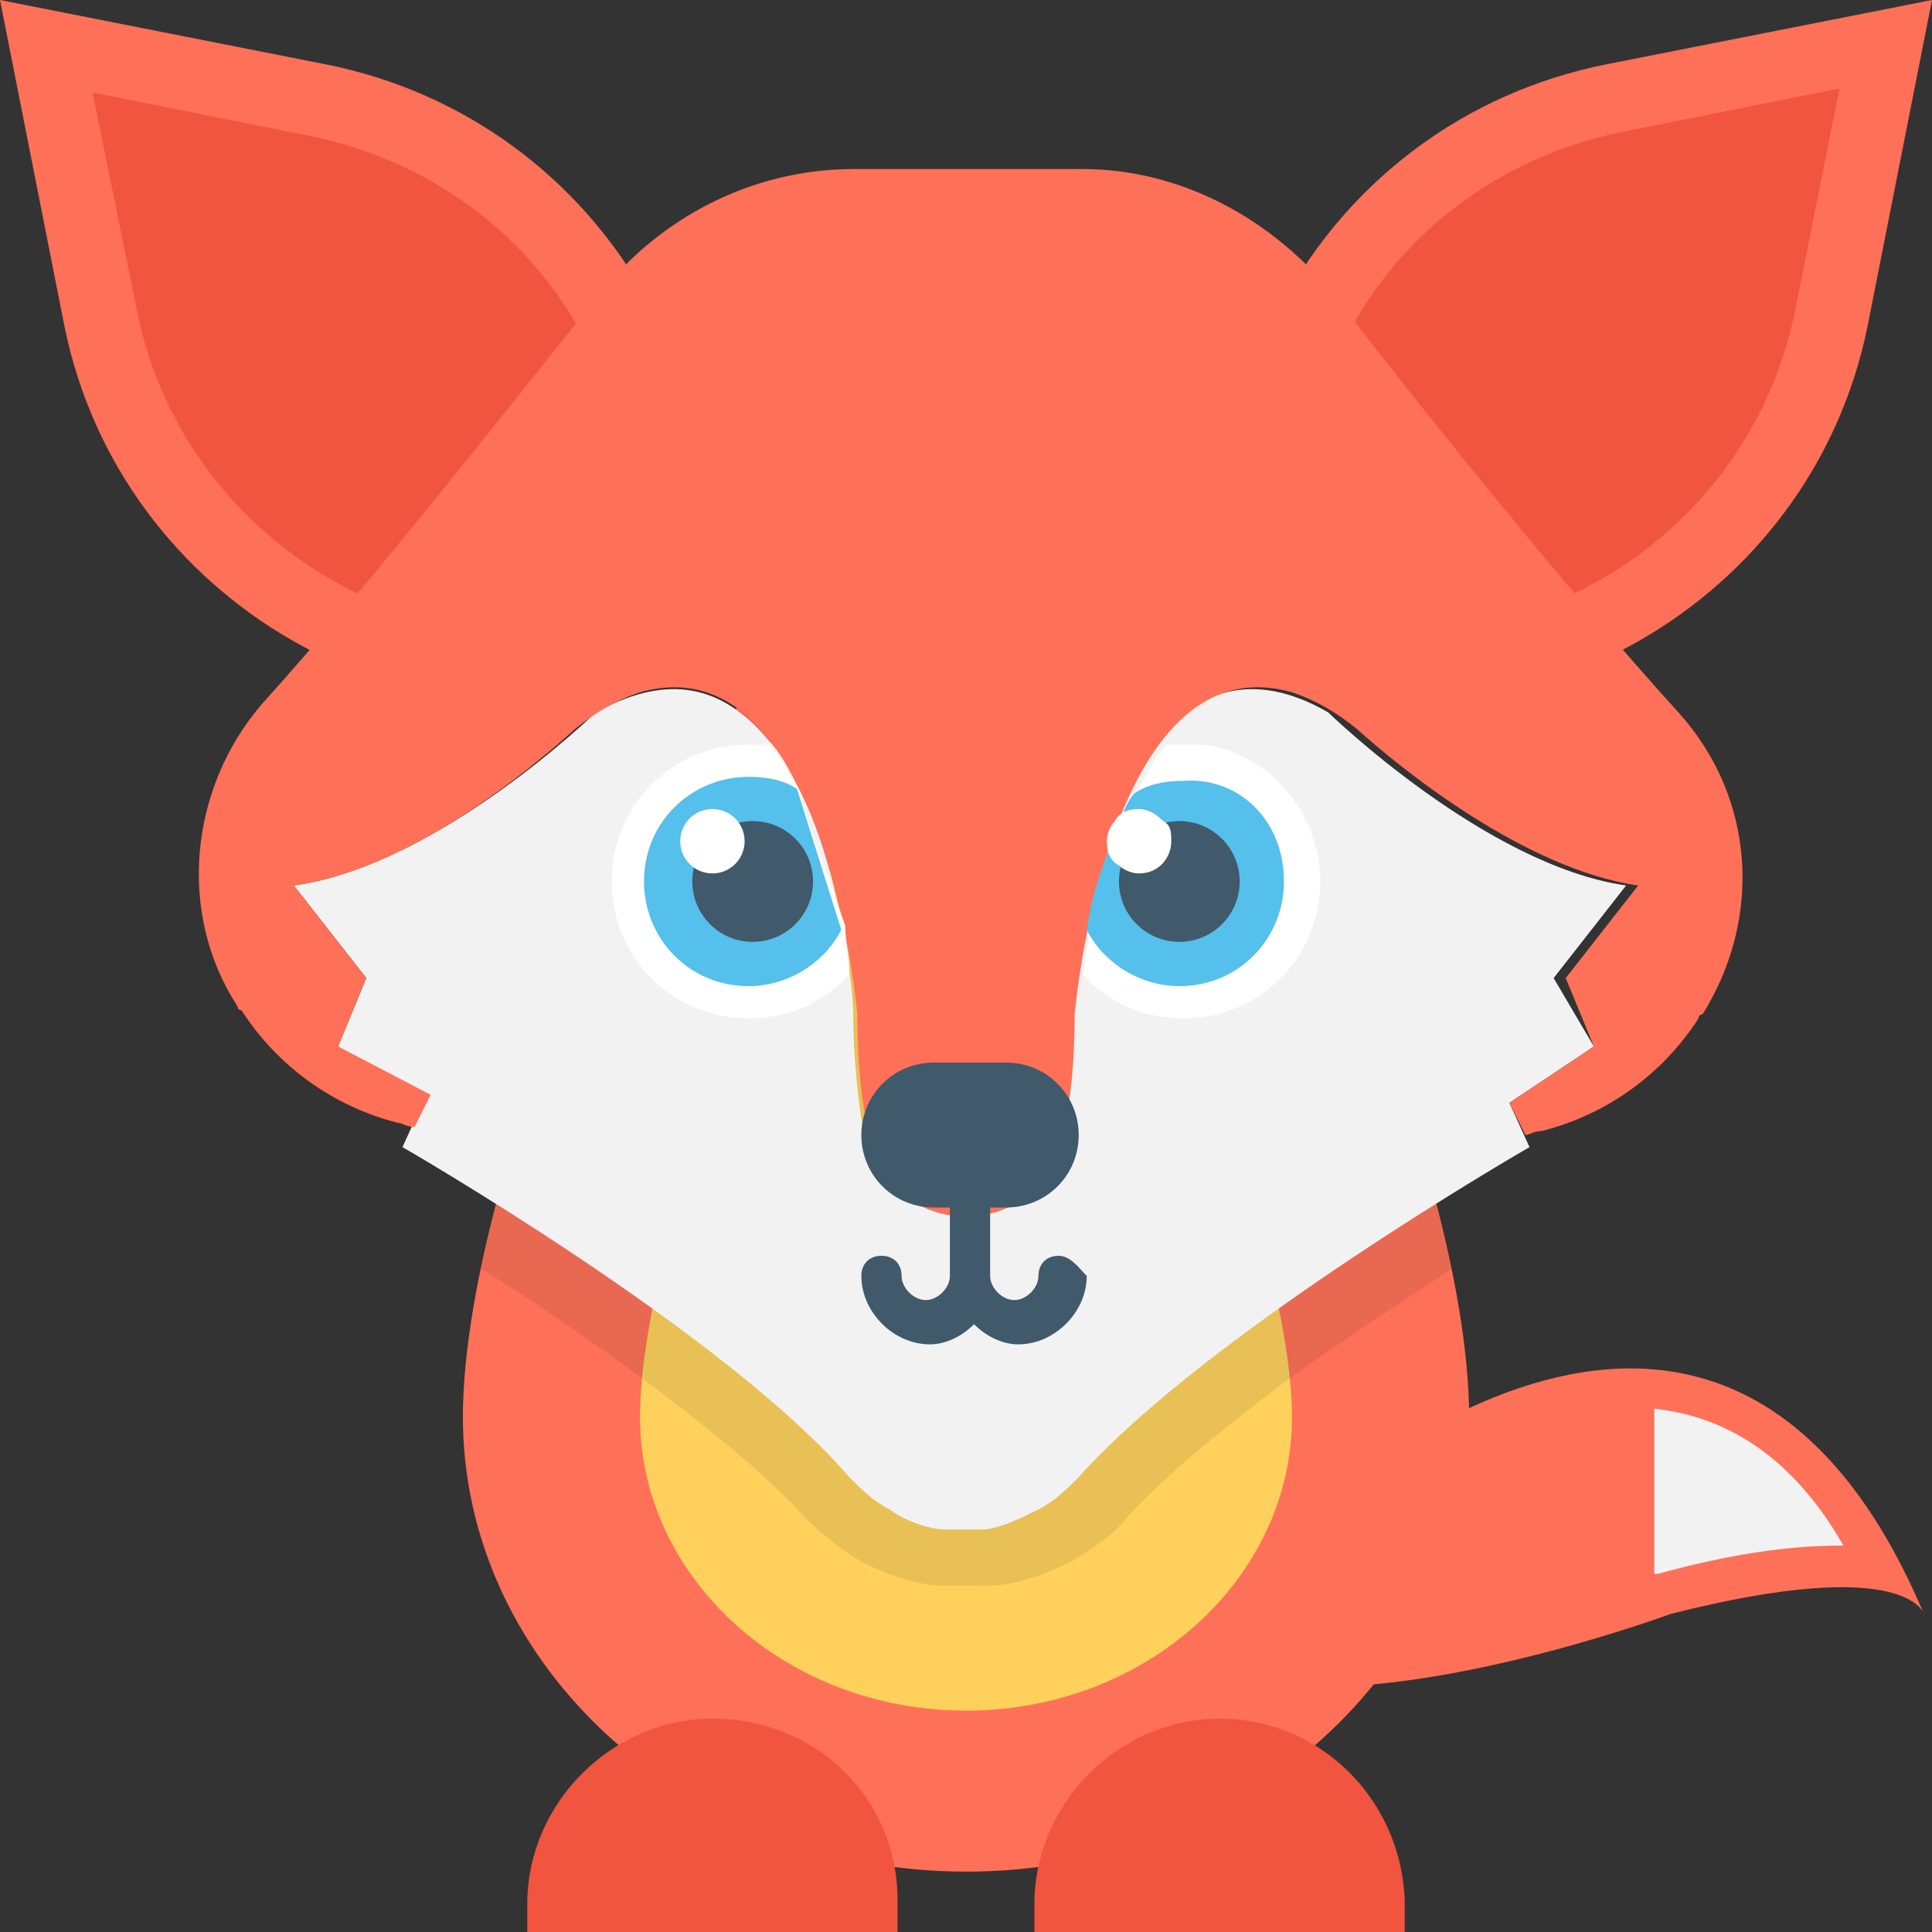 <?xml version="1.0" encoding="utf-8"?>
<!-- Generator: Adobe Illustrator 18.0.0, SVG Export Plug-In . SVG Version: 6.00 Build 0)  -->
<!DOCTYPE svg PUBLIC "-//W3C//DTD SVG 1.1//EN" "http://www.w3.org/Graphics/SVG/1.1/DTD/svg11.dtd">
<svg version="1.1" id="Layer_1" xmlns="http://www.w3.org/2000/svg" xmlns:xlink="http://www.w3.org/1999/xlink" x="0px" y="0px"
	 viewBox="0 0 48 48" enable-background="new 0 0 48 48" xml:space="preserve">
<rect x="0" y="0" width="48" height="48" fill="#333333" stroke="none"/>
<g>
	<g>
		<path fill="#FF7058" d="M36.5,35.2c0,6.3-5.6,11.3-12.5,11.3s-12.5-5.1-12.5-11.3S17.1,14.3,24,14.3S36.5,28.9,36.5,35.2z"/>
		<path fill="#FFD15C" d="M24,42.5c-4.5,0-8.1-3.3-8.1-7.3c0-2.3,1.1-6.9,3.3-11.1c2.2-4.4,4.3-5.8,4.8-5.8s2.6,1.4,4.8,5.8
			c2.1,4.1,3.3,8.8,3.3,11.1C32.1,39.2,28.5,42.5,24,42.5z"/>
	</g>
	<path opacity="0.1" fill="#231F20" d="M36.1,31.5c-1.2,0.8-2.6,1.7-4,2.7c-1.6,1.2-3.1,2.4-4.1,3.5c-0.4,0.5-0.9,0.8-1.4,1.1
		c-0.8,0.4-1.5,0.6-2.1,0.6c0,0-0.4,0-0.5,0s-0.5,0-0.5,0c-0.6,0-1.3-0.2-2.1-0.6c-0.5-0.3-1-0.7-1.4-1.1c-1-1.1-2.5-2.3-4.1-3.5
		c-1.4-1-2.8-2-4-2.7c1.5-7,6.3-17.1,12.1-17.1S34.6,24.5,36.1,31.5z"/>
	<g>
		<path fill="#F1543F" d="M17.7,42.7c-2.5,0-4.6,2.1-4.6,4.6V48h9.2v-0.8C22.3,44.7,20.3,42.7,17.7,42.7z"/>
		<path fill="#F1543F" d="M30.3,42.7c-2.5,0-4.6,2.1-4.6,4.6V48h9.2v-0.8C34.8,44.7,32.8,42.7,30.3,42.7z"/>
	</g>
	<path fill="#FF7058" d="M32.2,37.9c0,0,10.4-10.1,15.6,2.2c0,0-0.4-1.5-6.3,0c0,0-5.4,2-9.3,1.8V37.9z"/>
	<path fill="#F2F2F2" d="M41.1,35v4.1c0,0,0,0,0,0l0.1,0c1.8-0.5,3.3-0.7,4.5-0.7c0,0,0.1,0,0.1,0C44.6,36.3,43,35.2,41.1,35z"/>
	<g>
		<g>
			<path fill="#FF7058" d="M8.1,1.6L0,0l1.6,8.1c1.4,6.9,8.6,11,15.3,8.8l0,0C19.2,10.2,15.1,3,8.1,1.6z"/>
			<path fill="#F1543F" d="M13.1,15.7c-4.7,0-8.8-3.4-9.7-8L2.3,2.3l5.5,1.1c2.8,0.6,5.2,2.3,6.6,4.8c1.3,2.2,1.6,4.8,1,7.3
				C14.7,15.7,13.9,15.7,13.1,15.7L13.1,15.7z"/>
			<path fill="#FF7058" d="M39.9,1.6L48,0l-1.6,8.1c-1.4,6.9-8.6,11-15.3,8.8l0,0C28.8,10.2,32.9,3,39.9,1.6z"/>
			<path fill="#F1543F" d="M34.9,15.7c4.7,0,8.8-3.4,9.7-8l1.1-5.5l-5.5,1.1c-2.8,0.6-5.2,2.3-6.6,4.8c-1.3,2.2-1.6,4.8-1,7.3
				C33.3,15.7,34.1,15.7,34.9,15.7L34.9,15.7z"/>
		</g>
		<path fill="#F2F2F2" d="M39.6,26l-2.1,1.4l0.5,1.1c0,0-8,4.6-11.2,8.2c-0.3,0.3-0.6,0.6-1,0.8c-0.4,0.2-1,0.5-1.4,0.5
			c-0.3,0-0.6,0-0.9,0c-0.4,0-1-0.2-1.4-0.5c-0.4-0.2-0.7-0.5-1-0.8C18,33.1,10,28.5,10,28.5l0.5-1.1L8.4,26l0.7-1.7l-1.8-2.3
			c3.6-0.5,7.5-4.3,7.5-4.3c2-1.1,3.3-0.5,4.3,0.7c0.3,0.3,0.5,0.7,0.7,1.1v0c0.6,1.1,0.9,2.4,1.1,3.4c0.1,0.4,0.2,0.8,0.2,1.2
			c0.1,0.7,0.1,1.1,0.1,1.1c0,1,0.1,1.9,0.2,2.6c0.5,2.8,4.5,2.8,4.9,0c0.1-0.7,0.2-1.6,0.2-2.6c0,0,0-0.4,0.1-1.1
			c0.1-0.3,0.1-0.7,0.2-1.2c0.1-0.7,0.3-1.4,0.6-2.1c0.1-0.2,0.1-0.3,0.2-0.5c0.1-0.3,0.2-0.6,0.4-0.8c0.2-0.4,0.4-0.8,0.7-1.1
			c1-1.2,2.4-1.8,4.3-0.7c0,0,3.9,3.8,7.4,4.3l-1.8,2.3L39.6,26z"/>
		<path fill="#FF7058" d="M33.2,7.4C33.2,7.4,33.2,7.4,33.2,7.4c-1.6-2-3.9-3.2-6.3-3.2h-5.7c-2.5,0-4.8,1.2-6.3,3.1c0,0,0,0,0,0
			c-2.1,2.6-5.6,7.1-8.4,10.2c-1.8,2.1-2.1,5.2-0.6,7.5c0,0,0,0.1,0.1,0.1c0.9,1.4,2.3,2.4,3.9,2.8c0.1,0,0.2,0.1,0.4,0.1l0.4-0.8
			L8.4,26l0.7-1.7l-1.8-2.3c2.9-0.4,5.9-2.9,7-3.9c0.5-0.4,1-0.7,1.6-0.9c4.6-1.3,5.4,8,5.4,8c0,1.2,0.1,2.2,0.3,3
			c0.5,2.7,4.3,2.7,4.8,0c0.2-0.8,0.3-1.8,0.3-3c0,0,0.8-9.3,5.4-8c0.6,0.2,1.1,0.5,1.6,0.9c1.1,1,4.2,3.5,7,3.9l-1.8,2.3l0.7,1.7
			l-2.1,1.4l0.4,0.8c0.1,0,0.2-0.1,0.4-0.1c1.6-0.4,3-1.4,3.9-2.8c0,0,0-0.1,0.1-0.1c1.5-2.4,1.3-5.4-0.6-7.5
			C38.8,14.5,35.2,10,33.2,7.4z"/>
		<g>
			<g>
				<path fill="#FFFFFF" d="M32.8,21.9c0,1.9-1.5,3.4-3.4,3.4c-1,0-1.9-0.4-2.5-1.1c0.1-0.3,0.1-0.7,0.2-1.2
					c0.1-0.7,0.3-1.4,0.6-2.1v0c0-0.2,0.1-0.4,0.2-0.5c0.1-0.3,0.2-0.6,0.4-0.8c0.2-0.4,0.4-0.8,0.7-1.1c0.1,0,0.3,0,0.5,0
					C31.2,18.4,32.8,20,32.8,21.9z"/>
				<path fill="#54C0EB" d="M31.9,21.9c0,1.4-1.1,2.6-2.6,2.6c-1,0-1.9-0.6-2.3-1.4c0.1-0.7,0.3-1.4,0.6-2.1v0
					c0-0.2,0.1-0.4,0.2-0.5c0.1-0.3,0.2-0.6,0.4-0.8c0.3-0.2,0.7-0.3,1.2-0.3C30.8,19.3,31.9,20.4,31.9,21.9z"/>
				<circle fill="#40596B" cx="29.3" cy="21.9" r="1.5"/>
				<path fill="#FFFFFF" d="M29.1,20.9c0,0.4-0.3,0.8-0.8,0.8c-0.2,0-0.4-0.1-0.5-0.2c-0.2-0.1-0.3-0.3-0.3-0.6v0
					c0-0.2,0.1-0.4,0.2-0.5c0.1-0.2,0.3-0.3,0.6-0.3c0.2,0,0.4,0.1,0.6,0.3C29.1,20.5,29.1,20.7,29.1,20.9z"/>
			</g>
			<g>
				<path fill="#FFFFFF" d="M19.8,19.6L19.8,19.6c-0.2-0.4-0.4-0.8-0.7-1.1c-0.2,0-0.3,0-0.5,0c-1.9,0-3.4,1.5-3.4,3.4
					c0,1.9,1.5,3.4,3.4,3.4c1,0,1.9-0.4,2.5-1.1C21.1,23.8,21,23.4,21,23L19.8,19.6z"/>
				<path fill="#54C0EB" d="M19.8,19.6L19.8,19.6c-0.3-0.2-0.7-0.3-1.2-0.3c-1.4,0-2.6,1.1-2.6,2.6c0,1.4,1.1,2.6,2.6,2.6
					c1,0,1.9-0.6,2.3-1.4L19.8,19.6z"/>
				<circle fill="#40596B" cx="18.7" cy="21.9" r="1.5"/>
				<circle fill="#FFFFFF" cx="17.7" cy="20.9" r="0.8"/>
			</g>
		</g>
		<path fill="#40596B" d="M26.3,31.2c-0.3,0-0.5,0.2-0.5,0.5c0,0.3-0.3,0.6-0.6,0.6c-0.3,0-0.6-0.3-0.6-0.6v-1.7h0.4
			c1,0,1.8-0.8,1.8-1.8c0-1-0.8-1.8-1.8-1.8h-1.8c-1,0-1.8,0.8-1.8,1.8c0,1,0.8,1.8,1.8,1.8h0.4v1.7c0,0.3-0.3,0.6-0.6,0.6
			c-0.3,0-0.6-0.3-0.6-0.6c0-0.3-0.2-0.5-0.5-0.5s-0.5,0.2-0.5,0.5c0,0.9,0.8,1.7,1.7,1.7c0.4,0,0.8-0.2,1.1-0.5
			c0.3,0.3,0.7,0.5,1.1,0.5c0.9,0,1.7-0.8,1.7-1.7C26.8,31.5,26.6,31.2,26.3,31.2z"/>
	</g>
</g>
</svg>
